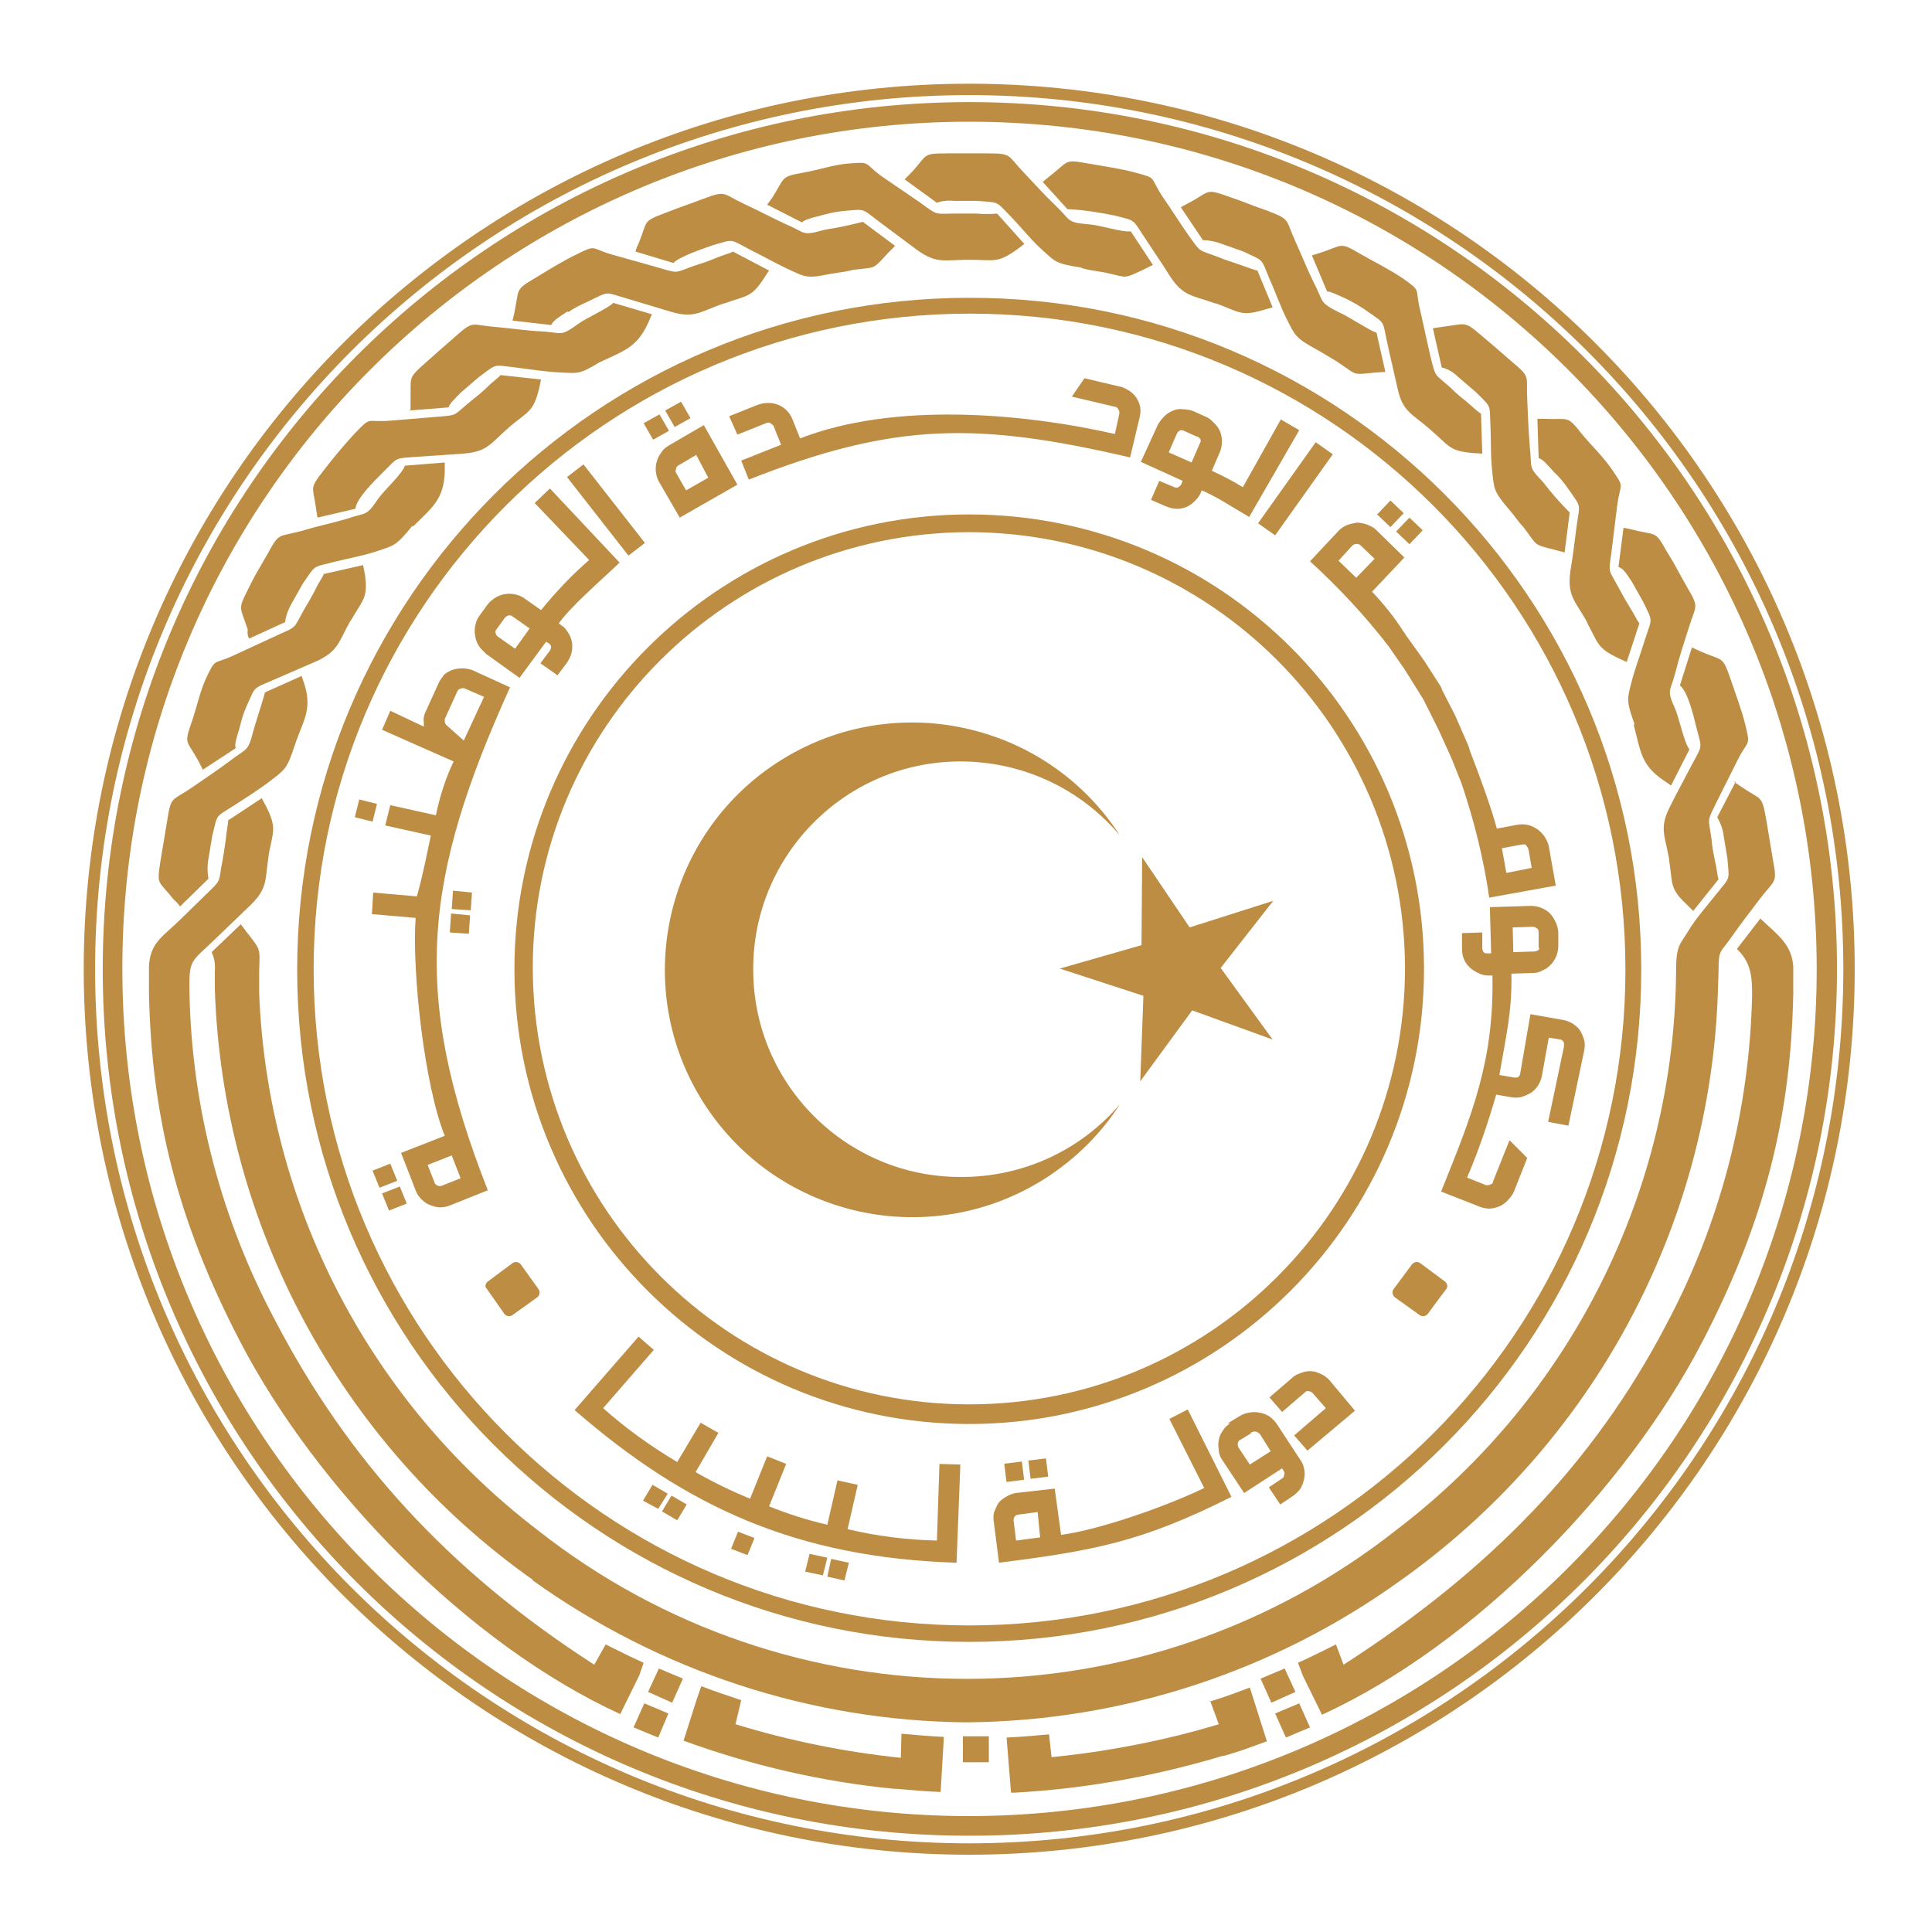 <svg width="300" height="300" viewBox="0 0 300 300" fill="none" xmlns="http://www.w3.org/2000/svg">
<path d="M150.5 13C74.57 13 13 74.57 13 150.5C13 226.43 74.57 288 150.5 288C226.43 288 288 226.43 288 150.5C288 74.57 226.43 13 150.5 13ZM150.5 286.23C75.554 286.23 14.77 225.446 14.77 150.5C14.77 75.554 75.554 14.77 150.5 14.77C225.446 14.77 286.23 75.554 286.23 150.5C286.23 225.446 225.446 286.23 150.5 286.23Z" fill="#BD8D44"/>
<path d="M269.509 121.387L266.656 126.895C267.148 127.78 267.542 128.763 267.64 129.747L268.23 133.288C268.525 136.927 268.722 136.042 266.46 138.894C264.984 140.763 263.312 142.631 262.132 144.598C260.952 146.566 260.263 146.762 260.263 150.598V150.893C259.968 184.826 244.035 216.791 216.987 237.445C177.842 268.427 122.567 268.427 83.421 237.544C57.358 217.578 41.522 187.088 40.244 154.237V150.795C40.342 147.057 40.539 147.647 38.277 144.697L37.392 143.517L32.867 147.844C33.261 148.729 33.457 149.713 33.359 150.696V150.893V153.549C34.539 190.137 52.833 224.167 82.733 245.314V245.412C102.404 259.477 125.911 267.247 150.106 267.444C174.301 267.247 197.808 259.575 217.479 245.412C247.281 224.266 265.575 190.432 266.755 153.942C266.755 153.057 266.853 151.68 266.853 150.795C266.853 147.254 267.148 148.041 269.017 145.287C270.394 143.32 271.869 141.451 273.345 139.484C275.607 136.533 276 137.222 275.312 133.583C274.623 129.452 274.82 130.632 274.23 127.091C273.541 123.354 273.541 124.337 270.394 122.174L269.214 121.387" fill="#BD8D44"/>
<path d="M99.948 258.199C97.981 257.313 96.014 256.33 94.047 255.346L92.276 258.494C69.36 243.74 53.918 226.43 42.804 205.185C34.444 189.547 29.821 172.237 29.427 154.434C29.329 148.73 29.526 149.615 33.657 145.582L38.87 140.566C41.623 137.911 41.132 136.632 41.722 132.796V132.698C42.41 129.059 43.001 128.567 41.328 125.223L40.64 123.944L35.427 127.387C35.427 127.977 35.23 128.665 35.034 130.534C34.837 132.009 34.739 132.501 34.542 133.681C33.853 137.124 34.542 136.435 31.985 138.894L28.051 142.73C25.395 145.386 23.329 146.271 23.133 150.008V152.271V154.238C23.526 172.925 27.362 189.252 37.296 208.333C49.099 231.053 72.507 255.248 96.309 266.165L99.259 260.166L99.948 258.199Z" fill="#BD8D44"/>
<path d="M98.373 268.232L102.209 269.805L103.783 266.068L100.045 264.494L98.373 268.232Z" fill="#BD8D44"/>
<path d="M100.633 262.722L104.37 264.394L106.042 260.657L102.305 259.083L100.633 262.722Z" fill="#BD8D44"/>
<path d="M187.875 264.001L189.252 267.739C180.793 270.296 172.04 271.968 163.286 272.853L162.893 269.312C160.729 269.509 158.565 269.706 156.303 269.804L156.991 278.361H157.581C168.499 277.771 179.318 275.804 189.842 272.656H190.038C192.104 272.066 194.071 271.378 196.136 270.591L196.727 270.394L194.071 262.034C192.006 262.821 189.94 263.608 187.875 264.198" fill="#BD8D44"/>
<path d="M139.878 272.951C131.223 272.066 122.568 270.295 114.208 267.738L115.093 264.001C113.027 263.312 110.962 262.624 108.897 261.837L108.208 263.804L106.143 270.295C116.667 274.131 127.682 276.688 138.895 277.77H139.19C141.452 277.967 143.714 278.164 146.075 278.262V278.065L146.566 269.705C144.403 269.607 142.239 269.41 139.977 269.214L139.878 272.951Z" fill="#BD8D44"/>
<path d="M153.55 269.607H149.518V273.64H153.55V269.607Z" fill="#BD8D44"/>
<path d="M201.545 258.198C203.512 257.313 205.479 256.329 207.446 255.345L208.626 258.493C231.543 243.74 247.575 227.019 258.689 205.775C267.148 189.94 271.672 172.432 272.065 154.532C272.065 151.778 271.967 149.516 269.705 147.352L273.344 142.631C275.803 144.991 278.262 146.565 278.458 150.106V152.368V154.335C278.065 173.022 274.229 189.349 264.295 208.43C252.493 231.15 229.084 255.345 205.282 266.263L202.332 260.263L201.545 258.198Z" fill="#BD8D44"/>
<path d="M203.415 268.232L199.678 269.805L198.006 266.068L201.743 264.494L203.415 268.232Z" fill="#BD8D44"/>
<path d="M201.154 262.722L197.416 264.394L195.744 260.657L199.482 259.083L201.154 262.722Z" fill="#BD8D44"/>
<path d="M150.501 15.854C76.144 15.854 15.951 76.145 15.951 150.501C15.951 224.857 76.243 285.149 150.599 285.051C224.955 285.051 285.247 224.759 285.247 150.403V150.305C285.148 76.047 224.857 15.854 150.501 15.854ZM150.501 282.002C77.915 282.002 19 223.087 19 150.501C18.902 77.817 77.816 18.902 150.501 18.902C223.086 18.902 282.001 77.719 282.099 150.403C282.099 222.989 223.185 281.903 150.501 282.002Z" fill="#BD8D44"/>
<path d="M150.5 79.881C111.551 79.881 79.881 111.453 79.881 150.5C79.881 189.546 111.551 221.118 150.5 221.118C189.448 221.118 221.118 189.448 221.118 150.5V150.401C221.118 111.453 189.546 79.881 150.5 79.881ZM150.5 218.069C113.125 218.069 82.832 187.776 82.733 150.401C82.635 113.026 113.026 82.733 150.401 82.635C187.776 82.635 218.069 112.928 218.168 150.303C218.168 187.776 187.874 218.069 150.5 218.069Z" fill="#BD8D44"/>
<path d="M38.67 99.159L44.276 96.602C44.375 95.618 44.768 94.635 45.26 93.749L47.03 90.602C49.096 87.651 48.407 88.143 51.85 87.258C54.21 86.668 56.571 86.275 58.833 85.488C61.095 84.701 61.489 84.799 63.947 81.75L64.046 81.652L64.144 81.75C67.095 78.8 68.865 77.619 69.062 73.39V71.816L62.865 72.308C62.472 73.587 59.718 76.046 58.735 77.423C56.767 80.373 56.866 79.488 53.817 80.57C51.456 81.258 49.096 81.75 46.834 82.439C43.194 83.422 43.391 82.635 41.621 85.881C39.555 89.52 40.047 88.438 38.474 91.586C36.9 94.733 37.293 94.143 38.474 97.782C38.375 98.274 38.474 98.766 38.67 99.159Z" fill="#BD8D44"/>
<path d="M49.293 80.374L55.194 78.997C55.292 77.423 58.243 74.571 59.423 73.391C61.98 70.834 61.194 71.227 64.734 70.932L71.914 70.44C75.75 70.145 76.144 68.867 79.094 66.309L79.192 66.211C82.045 63.85 82.832 63.949 83.717 60.31L84.012 58.933L77.717 58.244C77.324 58.736 76.734 59.031 75.455 60.31C74.373 61.293 73.98 61.588 72.996 62.375C70.242 64.637 71.226 64.441 67.685 64.736L60.505 65.326C56.768 65.621 57.751 64.539 55.096 67.293C53.62 68.867 51.653 71.227 50.374 72.899C47.916 76.046 48.604 75.358 49.096 79.095L49.293 80.374Z" fill="#BD8D44"/>
<path d="M63.455 63.751L69.651 63.259C69.848 62.669 70.34 62.177 71.618 60.898L74.373 58.538C77.323 56.374 76.438 56.669 80.077 57.062C82.438 57.358 84.798 57.751 87.257 57.849C89.716 57.948 90.011 58.144 93.06 56.276C96.797 54.505 98.863 54.014 100.633 50.178L101.223 48.801L95.224 47.03C94.535 47.817 90.994 49.391 89.814 50.276C86.962 52.341 87.355 51.653 84.11 51.456C81.749 51.358 79.29 50.965 76.93 50.768C73.192 50.473 73.586 49.686 70.832 52.145C67.684 54.899 68.57 54.112 65.914 56.472C63.258 58.833 63.849 58.538 63.75 62.275V63.652" fill="#BD8D44"/>
<path d="M226.43 58.538L229.184 60.899C231.741 63.456 231.25 62.669 231.446 66.308C231.545 68.669 231.446 71.128 231.741 73.488C232.037 75.849 231.84 76.242 234.397 79.193C235.184 80.078 235.774 81.061 236.561 81.848C238.823 84.799 237.938 84.504 241.479 85.389L242.954 85.782L243.741 79.586C242.265 78.111 240.888 76.537 239.61 74.865C237.151 72.308 237.938 72.701 237.544 69.357C237.348 66.898 237.249 64.538 237.151 62.079C236.954 58.342 237.741 58.636 234.889 56.276C231.741 53.522 232.627 54.309 229.971 52.047C227.315 49.785 227.709 50.276 223.873 50.768L222.496 50.965L223.873 57.063C224.758 57.26 225.643 57.751 226.43 58.538Z" fill="#BD8D44"/>
<path d="M208.924 46.342C210.104 46.932 211.186 47.522 212.268 48.309C215.218 50.374 214.628 49.686 215.415 53.227C215.907 55.587 216.497 57.948 216.989 60.21C217.776 63.947 219.153 64.144 222.103 66.701L222.202 66.8C225.054 69.258 225.054 70.045 228.693 70.34L230.168 70.439L229.972 64.242C229.48 63.947 228.988 63.456 227.611 62.275C226.726 61.587 225.939 60.898 225.251 60.21C222.595 57.849 222.988 58.734 222.103 55.292L220.53 48.211C219.644 44.571 220.825 45.358 217.776 43.194C215.907 41.916 213.35 40.637 211.284 39.457C207.94 37.49 208.629 38.08 204.99 39.26L203.711 39.654L206.071 45.26C206.563 45.26 207.153 45.555 208.924 46.342Z" fill="#BD8D44"/>
<path d="M148.237 31.196H151.778C155.417 31.491 154.532 31.196 157.089 33.753C158.761 35.524 160.236 37.392 162.006 38.966C163.777 40.54 163.875 40.933 167.711 41.523H167.908V41.622C168.99 41.917 170.268 42.113 171.547 42.31C175.186 43.097 174.301 43.392 177.645 41.818L179.022 41.13L175.579 35.917C174.301 36.114 170.76 34.933 169.088 34.835C165.547 34.54 166.334 34.245 163.974 31.983C162.203 30.311 160.63 28.54 158.957 26.77C156.4 24.114 157.187 23.819 153.45 23.819H146.958C143.122 23.819 144.106 24.016 141.45 26.868L140.467 27.852L145.483 31.491C146.171 31.196 147.155 31.098 148.237 31.196Z" fill="#BD8D44"/>
<path d="M173.024 33.457C176.467 34.343 175.778 33.949 177.745 36.9C179.024 38.867 180.401 40.834 181.679 42.899C183.745 46.047 185.122 45.85 188.761 47.129H188.859C192.4 48.407 192.695 49.194 196.236 48.112L197.613 47.719L195.252 42.014C194.662 41.916 194.072 41.621 192.302 41.031C190.925 40.539 190.433 40.441 189.253 39.949C185.909 38.67 186.597 39.359 184.532 36.506C183.155 34.539 181.876 32.474 180.499 30.507C178.434 27.359 179.811 27.753 176.172 26.769C174.008 26.179 171.156 25.786 168.992 25.392C165.156 24.704 166.041 24.999 162.992 27.359L161.91 28.244L165.746 32.474C168.107 32.572 170.565 32.966 173.024 33.457Z" fill="#BD8D44"/>
<path d="M127.485 33.457C128.567 33.162 129.747 32.867 130.928 32.769C134.468 32.473 133.682 32.277 136.534 34.441L142.337 38.768C145.484 41.03 146.566 40.342 150.402 40.342H150.599C154.336 40.342 154.828 40.932 157.877 38.768L159.057 37.883L154.828 33.162C153.746 33.26 152.762 33.26 151.68 33.162H148.533C144.992 33.162 145.779 33.555 142.927 31.49L137.026 27.457C133.977 25.294 135.452 25.097 131.714 25.392C129.354 25.589 127.19 26.375 124.928 26.769C121.092 27.457 121.977 27.457 119.912 30.703L119.125 31.785L124.535 34.539C124.928 34.145 125.518 33.949 127.485 33.457Z" fill="#BD8D44"/>
<path d="M110.667 38.081C114.11 37.097 113.224 37.097 116.47 38.769C118.634 39.851 120.699 41.031 122.863 42.015C125.027 42.998 125.322 43.293 129.06 42.506C130.24 42.31 131.322 42.211 132.404 41.916C136.141 41.425 135.354 42.015 137.912 39.261L138.993 38.179L133.977 34.441C132.109 34.933 130.24 35.327 128.371 35.622L127.879 35.72C124.437 36.703 125.125 36.113 122.076 34.835C119.913 33.851 117.749 32.671 115.585 31.687C112.241 30.114 112.831 29.524 109.389 30.802C105.454 32.278 106.635 31.786 103.291 33.064C99.651 34.441 100.635 34.245 99.16 37.785C98.963 38.179 98.766 38.671 98.668 39.064L104.569 40.834C105.454 39.851 109.29 38.572 110.667 38.081Z" fill="#BD8D44"/>
<path d="M189.743 37.883L193.087 39.064C196.332 40.637 195.742 39.949 197.119 43.293C198.103 45.457 198.89 47.817 199.972 49.883C201.053 51.948 201.053 52.44 204.496 54.309C205.578 54.899 206.66 55.587 207.643 56.177C210.791 58.243 209.807 58.243 213.545 57.849L215.118 57.751L213.741 51.653C212.856 51.456 209.512 49.194 207.938 48.506C204.791 46.932 205.578 46.932 204.102 44.08C203.021 41.916 202.135 39.654 201.152 37.49C199.578 34.047 200.463 34.146 196.923 32.769C192.988 31.392 194.169 31.687 190.726 30.507C187.087 29.228 187.972 29.72 184.628 31.49L183.35 32.179L186.792 37.293C187.677 37.293 188.759 37.49 189.743 37.883Z" fill="#BD8D44"/>
<path d="M88.34 48.407C89.323 47.718 90.405 47.227 91.487 46.735C94.733 45.161 93.847 45.358 97.29 46.342L104.175 48.407C107.814 49.489 108.699 48.407 112.338 47.128H112.436C115.977 45.85 116.666 46.243 118.633 43.194L119.42 42.014L113.813 39.063C113.322 39.358 112.633 39.457 110.961 40.145C109.584 40.735 109.092 40.834 107.912 41.227C104.568 42.407 105.552 42.506 102.109 41.522L95.126 39.555C91.585 38.572 92.766 37.883 89.421 39.555C87.553 40.44 84.996 42.014 83.225 43.096C79.881 45.063 80.668 44.768 79.881 48.505L79.586 49.784L85.586 50.472C85.881 49.882 86.372 49.489 88.044 48.407" fill="#BD8D44"/>
<path d="M31.491 119.518L36.605 116.174C36.409 115.583 36.605 114.993 37.196 113.026C37.491 111.846 37.786 110.764 38.277 109.682C39.753 106.436 39.163 107.027 42.507 105.551L49.096 102.699C52.539 101.125 52.539 99.748 54.408 96.404L54.506 96.306C56.375 93.06 57.162 92.864 56.67 89.224L56.375 87.749L50.277 89.126C50.08 89.716 49.588 90.208 48.801 91.88C48.113 93.159 47.818 93.65 47.228 94.634C45.457 97.781 46.244 97.191 42.998 98.666L36.409 101.715C33.065 103.289 33.556 102.01 31.983 105.355C30.999 107.518 30.606 109.682 29.819 111.944C28.54 115.682 28.934 114.797 30.802 118.141L31.491 119.518Z" fill="#BD8D44"/>
<path d="M253.38 90.305L255.15 93.453C256.724 96.698 256.527 95.912 255.445 99.256C254.757 101.518 253.872 103.78 253.282 106.141C252.691 108.501 252.495 108.796 253.773 112.337V112.534H253.675C254.757 116.566 254.757 118.73 258.199 121.091L259.478 121.976L262.33 116.369C261.543 115.386 260.757 111.648 260.166 110.173C258.691 106.927 259.38 107.518 260.166 104.37C260.757 102.01 261.543 99.649 262.232 97.485C263.314 93.945 263.904 94.436 262.035 91.289C259.97 87.65 260.658 88.633 258.789 85.584C256.921 82.24 257.216 83.224 253.478 82.24C252.986 82.142 252.593 82.044 252.101 81.945L251.314 88.043C252.003 88.24 252.396 88.83 253.38 90.305Z" fill="#BD8D44"/>
<path d="M260.853 106.436C262.131 107.42 263.017 111.354 263.41 112.928C264.295 116.37 264.394 115.583 262.722 118.731C261.64 120.796 260.459 122.96 259.377 125.124C257.607 128.566 258.492 129.55 259.181 133.386V133.582C259.771 137.221 259.181 137.91 261.935 140.467L262.918 141.451L266.852 136.533C266.656 135.943 266.656 135.254 266.262 133.484C265.967 132.009 265.869 131.517 265.771 130.337C265.279 126.796 264.984 127.779 266.557 124.534L269.803 118.042C271.475 114.698 271.869 116.075 270.983 112.436C270.492 110.371 269.41 107.518 268.721 105.453C267.443 101.715 267.541 102.699 264 101.125L262.722 100.535L260.853 106.436Z" fill="#BD8D44"/>
<path d="M238.725 65.029L238.921 71.127C239.511 71.324 240.003 71.816 241.282 73.291C242.167 74.078 242.856 74.963 243.544 75.947C245.609 78.897 245.314 78.111 244.823 81.651C244.528 84.012 244.232 86.372 243.839 88.733C243.347 92.47 244.528 93.257 246.396 96.503V96.601C248.167 99.847 247.97 100.634 251.314 102.207L252.593 102.798L254.56 96.798C254.166 96.306 253.97 95.716 252.986 94.142C252.199 92.864 252.003 92.47 251.412 91.388C249.74 88.241 249.74 89.225 250.232 85.684C250.527 83.323 250.822 80.864 251.117 78.504C251.609 74.766 252.396 75.947 250.232 72.799C248.855 70.832 247.281 69.357 245.708 67.488C243.249 64.341 243.642 65.226 239.905 65.029H238.725Z" fill="#BD8D44"/>
<path d="M27.951 140.763L32.377 136.435C32.181 135.452 32.181 134.37 32.377 133.288L32.967 129.747C33.852 126.207 33.361 126.993 36.41 125.026C38.377 123.748 40.442 122.469 42.311 120.994C44.18 119.518 44.573 119.42 45.753 115.781C46.934 112.142 48.507 110.371 47.327 106.437L46.835 104.962L41.131 107.519C41.131 107.814 39.557 112.634 39.36 113.42C38.475 116.863 38.377 116.076 35.721 118.141C33.754 119.617 31.787 120.895 29.82 122.272C26.673 124.436 26.574 123.551 25.984 127.288C25.296 131.419 25.492 130.239 24.902 133.78C24.312 137.616 24.607 136.632 26.968 139.681C27.459 140.075 27.755 140.468 27.951 140.763Z" fill="#BD8D44"/>
<path d="M150.499 46.243C92.863 46.243 46.145 92.962 46.145 150.598C46.145 208.234 92.863 254.952 150.499 254.952C208.135 254.952 254.853 208.234 254.853 150.598V150.499C254.853 92.864 208.135 46.145 150.499 46.243ZM150.499 252.395C94.24 252.395 48.702 206.758 48.702 150.499C48.702 94.24 94.338 48.702 150.597 48.702C206.856 48.702 252.395 94.339 252.395 150.598C252.395 206.758 206.856 252.395 150.499 252.395Z" fill="#BD8D44"/>
<path d="M237.15 179.809L235.085 185.022C234.888 185.514 234.495 186.005 234.101 186.399C233.413 187.186 232.429 187.579 231.347 187.678C230.856 187.678 230.266 187.579 229.774 187.382L223.774 185.022C228.495 173.318 232.036 164.761 231.741 151.483H231.151C230.659 151.483 230.069 151.385 229.577 151.09C228.594 150.696 227.708 149.909 227.315 148.926C227.118 148.434 227.02 147.942 227.02 147.352V144.893L230.167 144.795V147.254C230.167 147.45 230.266 147.647 230.364 147.844C230.561 148.041 230.757 148.041 230.954 148.041H231.544L231.347 140.861L237.741 140.664C238.232 140.664 238.822 140.762 239.314 140.959C239.806 141.156 240.298 141.451 240.691 141.844C241.38 142.631 241.871 143.615 241.97 144.696V146.86C241.97 147.352 241.871 147.942 241.675 148.434C241.478 148.926 241.183 149.417 240.79 149.811C240.396 150.204 240.003 150.499 239.511 150.696C239.019 150.991 238.527 151.09 237.937 151.09L234.692 151.188C234.79 157.188 233.905 160.532 232.823 166.925L235.085 167.318C235.282 167.318 235.38 167.318 235.577 167.318C235.872 167.22 236.069 166.925 236.069 166.63L237.642 157.483L242.658 158.368C243.248 158.466 243.74 158.663 244.232 158.958C244.625 159.253 245.019 159.548 245.314 159.941C245.609 160.433 245.806 160.925 246.002 161.515C246.101 162.007 246.101 162.597 246.002 163.089L243.543 174.793L240.396 174.203L242.855 162.499C242.855 162.302 242.855 162.204 242.855 162.007C242.855 161.909 242.757 161.712 242.658 161.613C242.56 161.515 242.363 161.417 242.265 161.417L240.494 161.122L239.413 167.121C239.216 168.105 238.626 169.088 237.741 169.679C237.249 169.974 236.757 170.17 236.167 170.367C235.675 170.465 235.085 170.465 234.593 170.367L232.331 169.974C231.052 174.4 229.577 178.727 227.807 182.858L230.757 184.038C230.856 184.038 231.052 184.038 231.151 184.038L231.643 183.842C231.741 183.743 231.839 183.645 231.839 183.448L234.396 177.055L237.15 179.809ZM237.839 134.763L237.347 131.91C237.249 131.615 237.052 131.32 236.855 131.124C236.659 131.124 236.56 131.124 236.364 131.124L233.216 131.714L233.905 135.549L237.839 134.763ZM213.447 86.766L211.283 84.7C211.185 84.602 211.086 84.503 210.89 84.503C210.595 84.405 210.201 84.503 210.005 84.7L207.841 87.061L210.595 89.716L213.447 86.766ZM215.611 100.338C211.972 95.617 207.841 91.192 203.415 87.159L207.841 82.438C208.234 82.044 208.628 81.749 209.119 81.553C209.611 81.356 210.103 81.258 210.693 81.159C211.185 81.159 211.775 81.258 212.267 81.454C212.758 81.651 213.25 81.848 213.644 82.241L218.07 86.569L213.053 91.88C214.824 93.749 216.496 95.814 217.873 97.978L218.168 98.371L218.266 98.568L221.217 102.699L223.676 106.535L223.873 106.928V107.027L225.938 111.059L228.003 115.78L228.2 116.37V116.469C229.577 120.009 231.544 125.321 232.429 128.665L235.577 128.075C236.069 127.976 236.659 127.976 237.15 128.075C237.741 128.173 238.232 128.468 238.724 128.763C239.118 129.058 239.511 129.451 239.806 129.845C240.101 130.337 240.396 130.828 240.494 131.419L241.576 137.517L231.249 139.385C230.364 133.287 228.889 127.386 226.922 121.583L225.348 117.649L223.381 113.321L221.02 108.6L218.07 103.879L215.611 100.338ZM218.856 84.503L216.791 82.536L218.856 80.372L220.922 82.34L218.856 84.503ZM215.906 81.848L213.84 79.881L215.906 77.717L217.971 79.684L215.906 81.848ZM198.005 83.126L195.35 81.258L204.3 68.668L206.955 70.537L198.005 83.126ZM185.809 67.783L183.842 66.898C183.744 66.799 183.547 66.799 183.35 66.799C183.055 66.898 182.859 67.094 182.76 67.291L181.482 70.242L185.022 71.816L186.301 68.865C186.498 68.57 186.498 68.275 186.301 68.078C186.104 67.881 186.006 67.783 185.809 67.783ZM193.973 80.274C191.415 78.799 189.153 77.225 186.596 76.143L186.399 76.635C186.203 77.127 185.809 77.52 185.416 77.914C184.629 78.7 183.547 79.094 182.564 78.996C182.072 78.996 181.482 78.799 180.99 78.602L178.728 77.618L180.006 74.668L182.367 75.651C182.564 75.75 182.76 75.75 182.957 75.651C183.154 75.553 183.35 75.356 183.449 75.16L183.645 74.668L177.154 71.717L179.81 65.914C180.105 65.422 180.4 65.029 180.793 64.636C181.187 64.242 181.678 63.947 182.17 63.751C182.662 63.554 183.154 63.455 183.744 63.554C184.236 63.554 184.826 63.652 185.317 63.849L187.285 64.734C187.776 64.931 188.17 65.324 188.563 65.718C188.957 66.111 189.252 66.504 189.448 66.996C189.645 67.488 189.743 67.98 189.743 68.57C189.743 69.062 189.645 69.652 189.448 70.144L188.17 73.094C189.842 73.881 191.415 74.668 192.989 75.651L198.89 65.127L201.743 66.799L193.973 80.274ZM113.223 64.636L117.649 62.865C118.141 62.669 118.731 62.57 119.321 62.57C120.403 62.57 121.387 62.964 122.174 63.751C122.567 64.144 122.862 64.636 123.059 65.127L124.239 68.078C138.599 62.472 158.368 64.046 173.121 67.39L173.81 64.242C173.81 64.144 173.81 63.947 173.81 63.849C173.712 63.652 173.613 63.554 173.515 63.357C173.417 63.259 173.22 63.16 173.121 63.16L166.433 61.587L168.4 58.734L173.81 60.013C174.4 60.111 174.892 60.406 175.384 60.702C176.269 61.292 176.859 62.177 177.056 63.259C177.154 63.751 177.056 64.341 176.957 64.832L175.482 71.029C151.778 65.521 138.992 65.521 116.272 74.471L115.092 71.52L121.288 69.062L120.108 66.111C119.912 65.914 119.715 65.718 119.42 65.619C119.223 65.619 119.125 65.619 118.928 65.718L114.502 67.488L113.223 64.636ZM114.502 75.258L105.552 80.372L102.306 74.766C101.519 73.291 101.716 71.52 102.699 70.242C102.994 69.75 103.388 69.455 103.88 69.16L109.289 66.013L114.502 75.258ZM108.109 70.635L105.453 72.209C105.158 72.307 104.962 72.602 104.962 72.897C104.863 73.094 104.863 73.192 104.962 73.389L106.535 76.143L109.978 74.176L108.109 70.635ZM107.224 64.931L104.765 66.308L103.29 63.751L105.748 62.373L107.224 64.931ZM103.88 66.898L101.421 68.275L99.945 65.718L102.404 64.341L103.88 66.898ZM100.142 84.307L97.585 86.274L88.045 74.078L90.602 72.111L100.142 84.307ZM96.208 87.356C93.454 90.011 88.635 94.142 86.766 96.798L87.159 97.093C87.651 97.388 87.946 97.781 88.241 98.273C88.831 99.158 89.028 100.338 88.733 101.42C88.635 101.912 88.34 102.404 88.045 102.896L86.569 104.863L83.914 102.994L85.389 101.027C85.487 100.83 85.586 100.634 85.586 100.437C85.586 100.24 85.389 100.043 85.291 99.945L84.799 99.65L80.668 105.256L75.455 101.519C75.062 101.125 74.668 100.732 74.373 100.338C74.078 99.847 73.882 99.355 73.783 98.765C73.685 98.273 73.685 97.683 73.783 97.191C73.882 96.699 74.078 96.109 74.373 95.716L75.652 93.945C75.947 93.552 76.34 93.159 76.832 92.864C77.225 92.568 77.816 92.372 78.307 92.273C78.799 92.175 79.389 92.175 79.881 92.273C80.373 92.372 80.963 92.568 81.356 92.864L84.012 94.732C86.274 91.978 88.733 89.323 91.487 86.962L83.028 78.11L85.389 75.848L96.208 87.356ZM78.406 95.912L77.127 97.683C77.029 97.781 76.93 97.978 76.93 98.076C76.93 98.371 77.029 98.666 77.324 98.863L79.98 100.732L82.242 97.585L79.586 95.716C79.389 95.519 78.996 95.519 78.799 95.617C78.603 95.716 78.504 95.814 78.406 95.912ZM71.029 107.322L69.062 111.649C69.062 111.748 69.062 111.846 69.062 112.043C69.062 112.239 69.16 112.338 69.259 112.534L72.013 114.993L75.16 108.207L72.209 106.928C72.013 106.83 71.816 106.83 71.521 106.928C71.324 106.928 71.127 107.125 71.029 107.322ZM58.538 124.829L57.85 127.583L55.096 126.894L55.784 124.14L58.538 124.829ZM73.291 138.598L73.095 141.352L70.144 141.156L70.341 138.303L73.291 138.598ZM72.996 142.139L72.8 144.992L69.849 144.795L70.046 141.844L72.996 142.139ZM75.75 184.825L69.849 187.186C69.357 187.382 68.865 187.481 68.275 187.481C67.784 187.481 67.193 187.284 66.702 187.087C66.21 186.891 65.816 186.596 65.423 186.202C65.029 185.809 64.734 185.415 64.538 184.825L62.276 179.022L69.062 176.367C65.915 168.597 63.948 150.893 64.538 142.533L57.751 141.943L57.948 138.598L64.734 139.189C65.816 135.254 66.111 133.386 66.898 129.747L59.817 128.173L60.604 125.026L67.685 126.599C68.275 123.747 69.16 120.895 70.439 118.239L59.325 113.321L60.604 110.371L65.816 112.83C65.816 112.633 65.816 112.436 65.816 112.239C65.718 111.649 65.816 111.059 66.111 110.469L68.079 106.141C68.275 105.65 68.669 105.158 68.964 104.764C69.751 104.076 70.734 103.781 71.816 103.781C72.308 103.781 72.898 103.879 73.39 104.076L79.193 106.732C65.718 136.533 63.751 154.335 75.75 184.825ZM66.406 180.891L67.488 183.645C67.488 183.743 67.587 183.842 67.685 183.94C67.882 184.137 68.275 184.235 68.57 184.137L71.521 182.956L70.144 179.416L66.406 180.891ZM60.604 180.694L61.685 183.35L58.931 184.432L57.85 181.776L60.604 180.694ZM62.079 184.235L63.161 186.891L60.407 187.973L59.325 185.317L62.079 184.235ZM238.921 147.057V144.795C238.921 144.598 238.921 144.5 238.822 144.303C238.626 144.106 238.331 143.91 238.036 143.91L234.888 144.008L234.987 147.844L238.232 147.745C238.527 147.745 238.822 147.647 239.019 147.352C239.019 147.352 239.019 147.254 238.921 147.057Z" fill="#BD8D44"/>
<path d="M190.628 221.02L192.399 219.938C192.891 219.643 193.382 219.447 193.973 219.348C194.464 219.25 195.054 219.25 195.546 219.348C196.136 219.447 196.628 219.643 197.12 219.938C197.513 220.233 197.907 220.627 198.202 221.02L201.939 226.725C202.234 227.118 202.431 227.61 202.529 228.2C202.726 229.184 202.431 230.266 201.939 231.151C201.644 231.544 201.251 231.938 200.857 232.233L198.792 233.61L197.022 230.954L199.087 229.577C199.284 229.479 199.382 229.282 199.382 229.085C199.48 228.889 199.48 228.692 199.382 228.495L199.087 228.004L193.186 231.839L189.743 226.627C189.448 226.233 189.252 225.643 189.252 225.151C189.153 224.659 189.153 224.069 189.252 223.578C189.35 223.086 189.547 222.594 189.842 222.201C190.137 221.709 190.53 221.315 191.022 221.02M194.366 222.496L192.596 223.578C192.301 223.676 192.202 223.971 192.202 224.266C192.202 224.463 192.202 224.561 192.301 224.758L194.071 227.413L197.317 225.348L195.645 222.692C195.546 222.594 195.448 222.496 195.251 222.397C194.858 222.201 194.464 222.299 194.169 222.496H194.366ZM197.12 216.988L200.661 213.939C201.054 213.545 201.546 213.349 202.136 213.152C203.12 212.759 204.201 212.857 205.087 213.349C205.578 213.545 205.972 213.84 206.365 214.234L210.398 219.053L203.021 225.25L200.956 222.889L205.873 218.66L203.808 216.299C203.611 216.103 203.316 216.004 203.021 216.004C202.824 216.004 202.726 216.103 202.628 216.201L199.087 219.25L197.12 216.988Z" fill="#BD8D44"/>
<path d="M161.122 234.789L158.171 235.182C158.073 235.182 157.876 235.281 157.778 235.281C157.483 235.477 157.384 235.772 157.384 236.068L157.778 239.215L161.515 238.723L161.122 234.789ZM164.761 238.33C170.859 237.543 181.58 233.707 186.989 231.051L181.58 220.331L184.432 218.855L191.219 232.428C177.351 239.412 169.876 240.789 155.122 242.657L154.335 236.461C154.237 235.969 154.237 235.379 154.335 234.887C154.532 234.396 154.729 233.904 155.024 233.412C155.319 233.019 155.712 232.723 156.204 232.428C156.696 232.133 157.188 231.937 157.68 231.838L163.778 231.15L164.761 238.33Z" fill="#BD8D44"/>
<path d="M162.417 226.458L159.684 226.794L160.031 229.625L162.765 229.289L162.417 226.458Z" fill="#BD8D44"/>
<path d="M158.673 226.947L155.939 227.283L156.287 230.114L159.02 229.778L158.673 226.947Z" fill="#BD8D44"/>
<path d="M131.124 245.412L128.468 244.822L129.058 242.068L131.812 242.659L131.124 245.412ZM127.78 244.626L125.026 244.036L125.714 241.282L128.468 241.872L127.78 244.626ZM116.075 241.478L113.518 240.495L114.6 237.839L117.157 238.823L116.075 241.478ZM105.158 236.069L102.798 234.692L104.273 232.233L106.633 233.61L105.158 236.069ZM102.207 234.298L99.847 233.02L101.322 230.561L103.683 231.938L102.207 234.298ZM148.533 242.659C123.845 241.872 106.633 234.102 89.225 218.955L99.158 207.546L101.519 209.611L93.651 218.66C97.191 221.807 101.027 224.561 105.158 227.02L108.797 220.922L111.551 222.496L108.01 228.594C110.764 230.167 113.617 231.544 116.469 232.725L119.124 226.135L122.075 227.315L119.42 233.905C122.37 235.085 125.419 236.069 128.468 236.757L130.042 229.872L133.189 230.561L131.616 237.446C136.14 238.528 140.861 239.118 145.484 239.216L145.877 227.315L149.123 227.414L148.533 242.659Z" fill="#BD8D44"/>
<path fill-rule="evenodd" clip-rule="evenodd" d="M75.749 198.989L79.585 196.136C79.978 195.841 80.569 195.94 80.864 196.333L83.618 200.169C83.913 200.562 83.814 201.153 83.421 201.448L79.585 204.201C79.192 204.497 78.601 204.398 78.306 204.005L75.552 200.071C75.257 199.874 75.356 199.284 75.749 198.989Z" fill="#BD8D44"/>
<path fill-rule="evenodd" clip-rule="evenodd" d="M224.365 198.989L220.529 196.136C220.136 195.841 219.545 195.94 219.25 196.333L216.398 200.169C216.103 200.562 216.201 201.153 216.595 201.448L220.431 204.201C220.824 204.497 221.414 204.398 221.709 204.005L224.562 200.169C224.857 199.874 224.758 199.284 224.365 198.989Z" fill="#BD8D44"/>
<path d="M177.351 133.091L184.727 144.008L197.71 139.877L189.547 150.303L197.612 161.417L185.121 156.893L177.056 167.908L177.547 154.631L164.564 150.401L177.252 146.762L177.351 133.091Z" fill="#BD8D44"/>
<path d="M149.32 182.76C131.517 182.858 116.961 168.4 116.961 150.598C116.862 132.796 131.321 118.239 149.123 118.239C158.663 118.239 167.712 122.37 173.908 129.747C162.401 111.945 138.599 106.83 120.797 118.338C102.994 129.845 97.88 153.647 109.387 171.449C120.895 189.251 144.697 194.366 162.499 182.858C167.023 179.908 170.958 176.072 173.908 171.449C167.81 178.629 158.86 182.76 149.32 182.76Z" fill="#BD8D44"/>
</svg>
